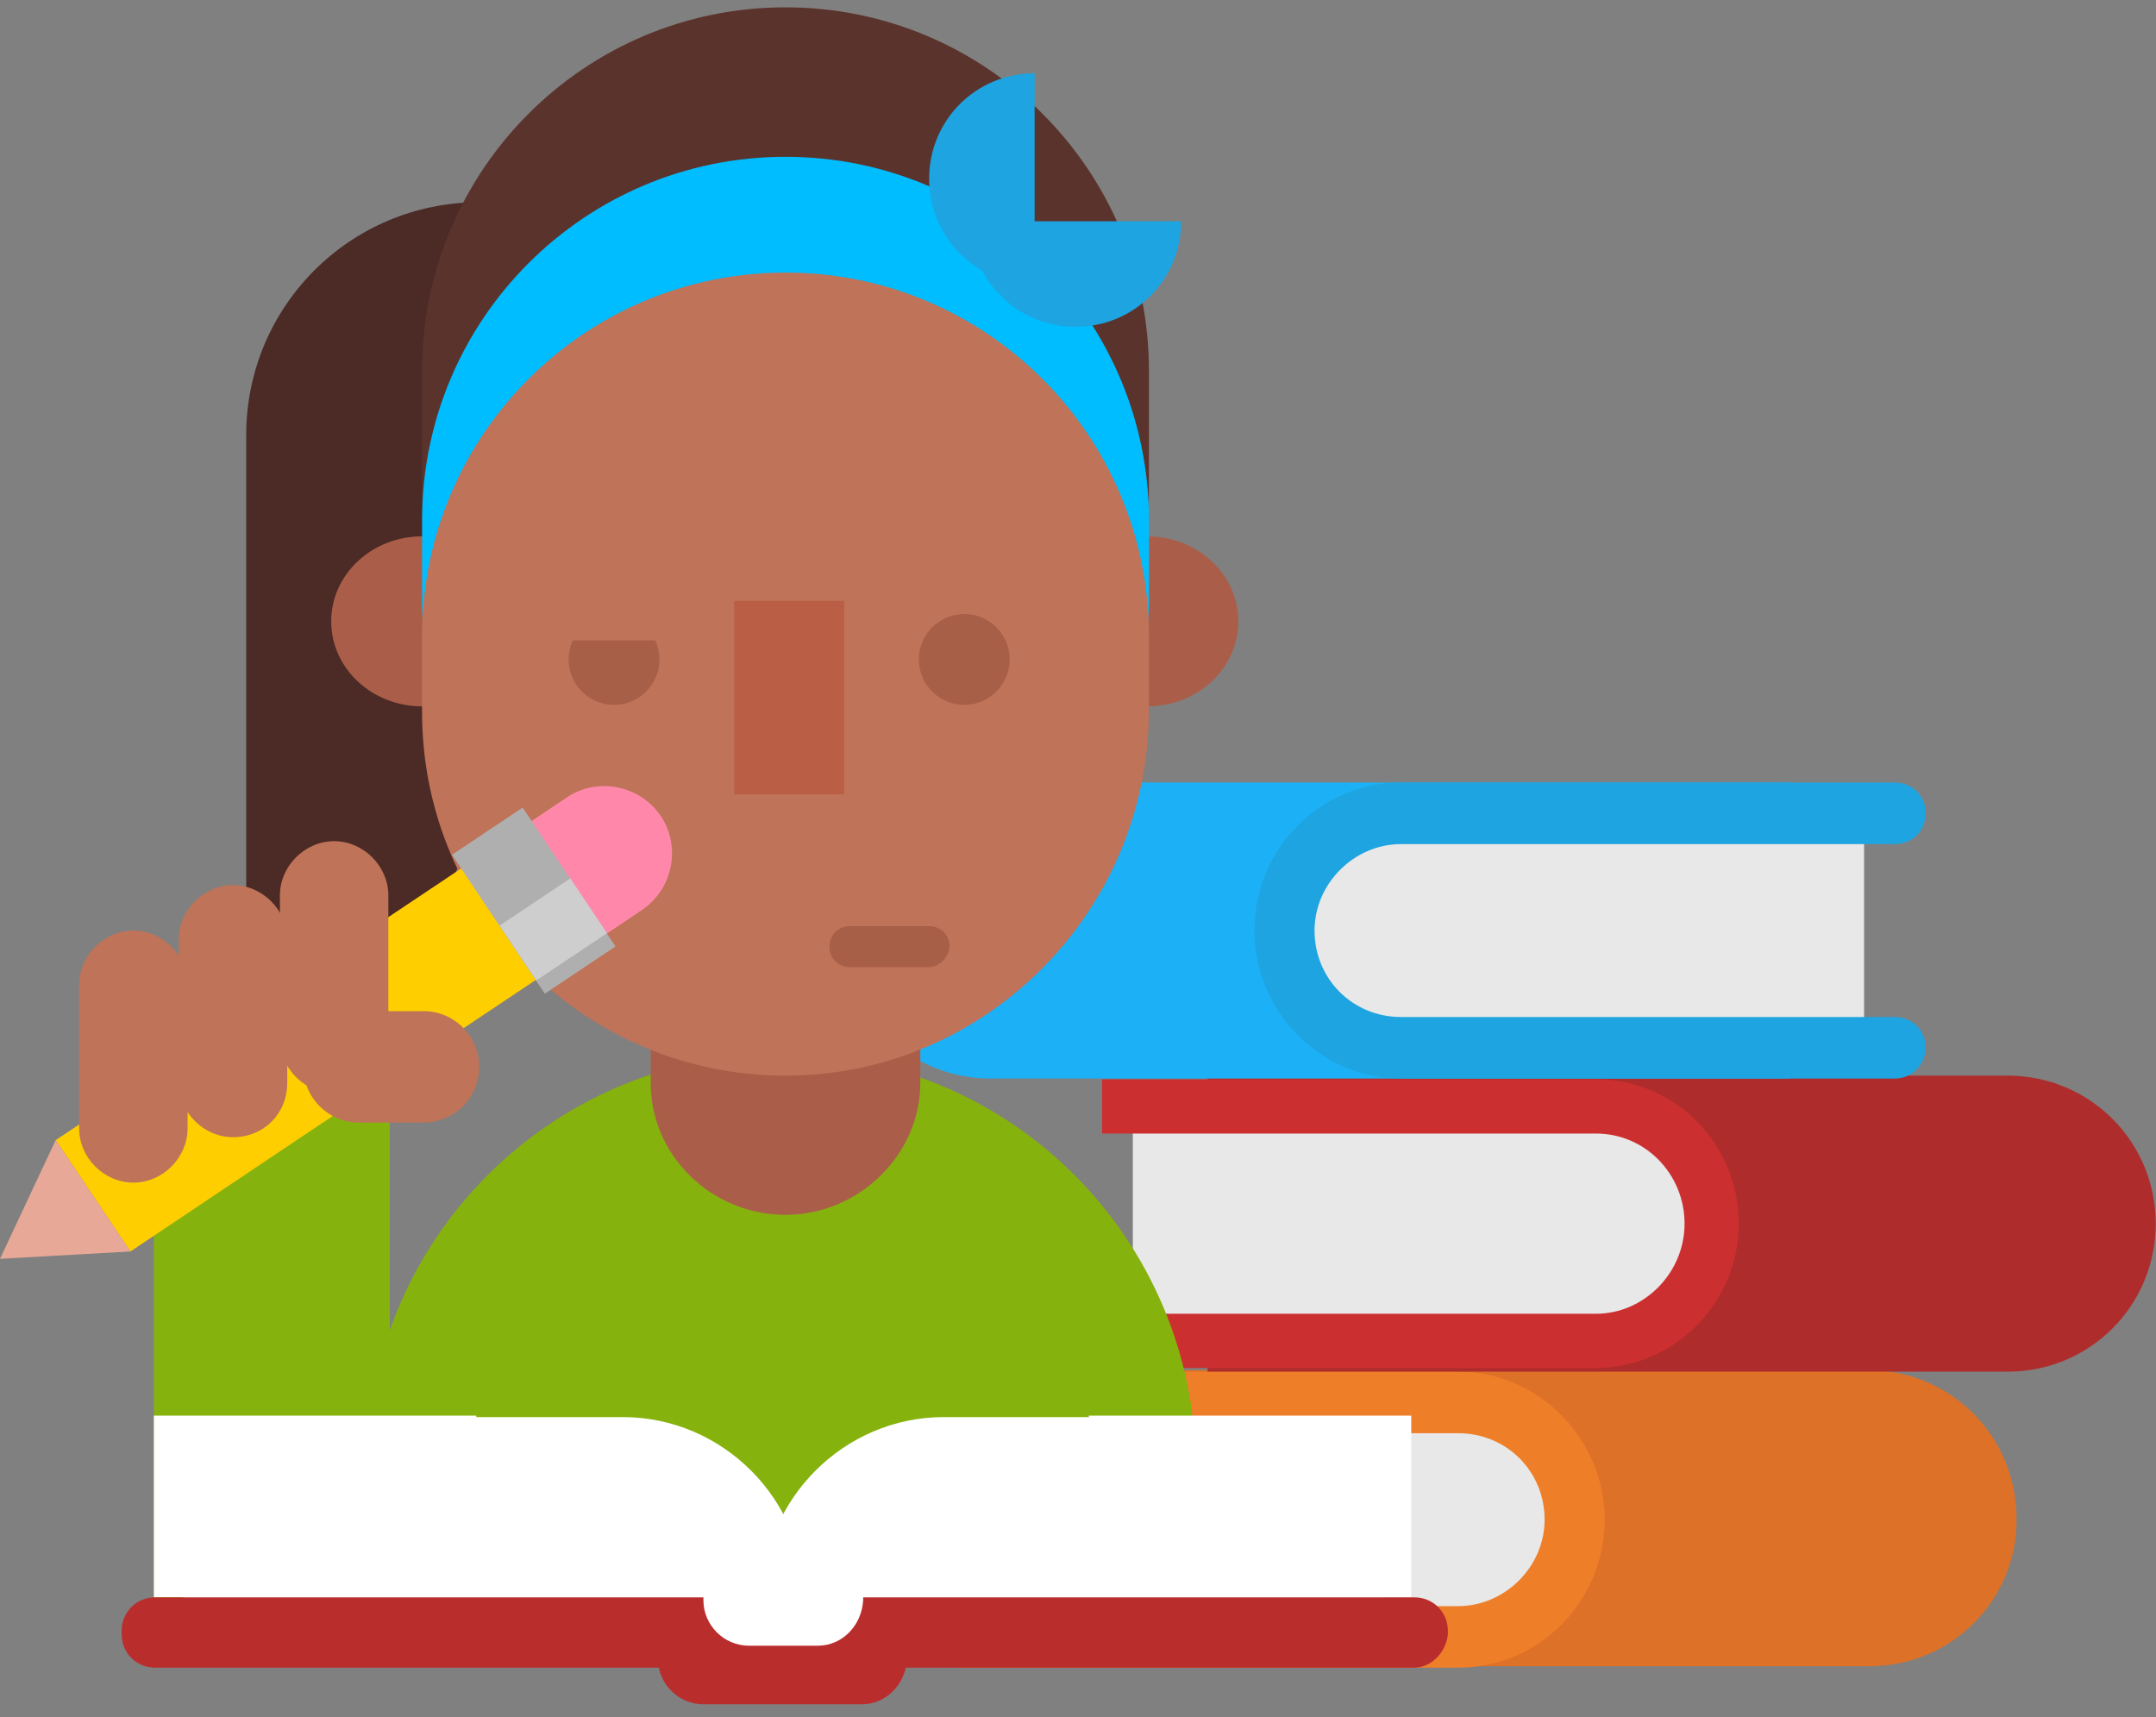 <?xml version="1.0" encoding="UTF-8" standalone="no"?><svg width="167px" height="133px" viewBox="0 0 167 133" version="1.1" xmlns="http://www.w3.org/2000/svg" xmlns:xlink="http://www.w3.org/1999/xlink"><rect x="0" y="0" width="167" height="133" fill="#808080" stroke="none"/><title>she-studies</title><desc>Created with Sketch.</desc><defs/><g id="Page-1" stroke="none" stroke-width="1" fill="none" fill-rule="evenodd"><g id="survey-copy-8" transform="translate(-76, -69)"><g id="she-studies" transform="translate(76, 69)"><g id="Layer_1"><rect id="Rectangle-path" fill="#86B20D" x="11.919" y="80.368" width="18.276" height="46.2"/><path d="M144.843,129.065 L82.865,129.065 L82.865,106.135 L144.73,106.135 C151.086,106.135 156.195,111.243 156.195,117.6 L156.195,117.6 C156.308,123.843 151.2,129.065 144.843,129.065 L144.843,129.065 Z" id="Shape" fill="#DD7128"/><polygon id="Shape" fill="#E8E8E8" points="114.876 126.568 77.076 126.568 77.076 108.519 114.876 108.519 119.757 111.811 121.346 117.486 119.87 123.276"/><path d="M112.946,129.178 L74.692,129.178 C73.33,129.178 72.308,128.157 72.308,126.795 C72.308,125.432 73.33,124.411 74.692,124.411 L112.946,124.411 C116.578,124.411 119.643,121.346 119.643,117.714 C119.643,113.968 116.692,111.016 112.946,111.016 L74.692,111.016 C73.33,111.016 72.308,109.995 72.308,108.632 C72.308,107.27 73.33,106.249 74.692,106.249 L112.946,106.249 C119.189,106.249 124.297,111.47 124.297,117.714 C124.297,123.957 119.303,129.178 112.946,129.178 L112.946,129.178 Z" id="Shape" fill="#EF7E29"/><path d="M155.514,106.249 L93.535,106.249 L93.535,83.319 L155.514,83.319 C161.87,83.319 166.978,88.427 166.978,94.784 L166.978,94.784 C166.978,101.141 161.87,106.249 155.514,106.249 L155.514,106.249 Z" id="Shape" fill="#AF2C2C"/><polygon id="Shape" fill="#E8E8E8" points="125.546 103.751 87.746 103.751 87.746 85.703 125.546 85.703 130.427 88.995 132.016 94.784 130.541 100.459"/><path d="M85.362,85.703 L123.616,85.703 C128.611,85.703 132.584,89.789 132.584,94.784 L132.584,94.784 C132.584,99.778 128.497,103.865 123.616,103.865 L85.362,103.865" id="Shape" stroke="#CC2F2F" stroke-width="4.202"/><path d="M76.735,60.616 L138.6,60.616 L138.6,83.546 L76.735,83.546 C70.378,83.546 65.27,78.438 65.27,72.081 L65.27,72.081 C65.157,65.724 70.378,60.616 76.735,60.616 L76.735,60.616 Z" id="Shape" fill="#1CB0F6"/><polygon id="Shape" fill="#E8E8E8" points="106.589 63.114 144.389 63.114 144.389 81.162 106.589 81.162 101.822 77.87 100.119 72.081 101.595 66.405"/><path d="M146.773,83.546 L108.519,83.546 C102.276,83.546 97.168,78.324 97.168,72.081 C97.168,65.724 102.276,60.616 108.519,60.616 L146.773,60.616 C148.135,60.616 149.157,61.638 149.157,63 C149.157,64.362 148.135,65.384 146.773,65.384 L108.519,65.384 C104.886,65.384 101.822,68.449 101.822,72.081 C101.822,75.827 104.773,78.778 108.519,78.778 L146.773,78.778 C148.135,78.778 149.157,79.8 149.157,81.162 C149.157,82.411 148.135,83.546 146.773,83.546 L146.773,83.546 Z" id="Shape" fill="#1EA4E0"/><path d="M28.378,119.303 L28.378,113.741 C28.378,95.919 42.795,81.616 60.503,81.616 L60.503,81.616 C78.324,81.616 92.627,96.032 92.627,113.741 L92.627,119.303" id="Shape" fill="#86B20D"/><path d="M60.843,61.411 C55.054,61.411 50.4,66.065 50.4,71.627 L50.4,83.886 C50.4,89.562 55.168,94.103 60.843,94.103 C66.519,94.103 71.286,89.449 71.286,83.886 L71.286,71.627 C71.286,66.065 66.519,61.411 60.843,61.411 L60.843,61.411 Z" id="Shape" fill="#AA5E49"/><path d="M37.119,59.708 L37.119,54.6 L37.119,50.4 L37.119,15.665 C27.13,15.665 19.07,23.724 19.07,33.714 L19.07,36.324 L19.07,53.351 L19.07,77.757 C29.059,77.643 37.119,69.584 37.119,59.708 L37.119,59.708 Z" id="Shape" fill="#4C2A26"/><ellipse id="Oval" fill="#AA5E49" cx="32.692" cy="48.13" rx="7.038" ry="6.584"/><ellipse id="Oval" fill="#AA5E49" cx="88.881" cy="48.13" rx="7.038" ry="6.584"/><path d="M60.843,66.065 L60.843,66.065 C45.292,66.065 32.692,53.465 32.692,37.914 L32.692,28.719 C32.692,13.168 45.292,0.568 60.843,0.568 L60.843,0.568 C76.395,0.568 88.995,13.168 88.995,28.719 L88.995,37.914 C88.881,53.465 76.281,66.065 60.843,66.065 L60.843,66.065 Z" id="Shape" fill="#5B332D"/><path d="M60.843,74.692 L60.843,74.692 C45.292,74.692 32.692,62.092 32.692,46.541 L32.692,40.297 C32.692,24.746 45.292,12.146 60.843,12.146 L60.843,12.146 C76.395,12.146 88.995,24.746 88.995,40.297 L88.995,46.541 C88.881,62.092 76.281,74.692 60.843,74.692 L60.843,74.692 Z" id="Shape" fill="#00BDFF"/><path d="M60.843,83.319 L60.843,83.319 C45.292,83.319 32.692,70.719 32.692,55.168 L32.692,49.265 C32.692,33.714 45.292,21.114 60.843,21.114 L60.843,21.114 C76.395,21.114 88.995,33.714 88.995,49.265 L88.995,55.168 C88.881,70.719 76.281,83.319 60.843,83.319 L60.843,83.319 Z" id="Shape" fill="#BF7358"/><path d="M91.492,17.141 C91.492,21.681 87.859,25.314 83.319,25.314 C78.778,25.314 75.146,21.681 75.146,17.141" id="Shape" fill="#1EA4E0"/><path d="M80.141,5.676 C75.6,5.676 71.968,9.308 71.968,13.849 C71.968,18.389 75.6,22.022 80.141,22.022" id="Shape" fill="#1EA4E0"/><ellipse id="Oval" fill="#A85F48" cx="47.562" cy="51.081" rx="3.519" ry="3.519"/><ellipse id="Oval" fill="#A85F48" cx="74.692" cy="51.081" rx="3.519" ry="3.519"/><g id="Group" transform="translate(0, 60.162)"><path d="M23.611,27.697 L48.924,10.784 C51.308,9.195 51.989,5.903 50.4,3.519 L50.4,3.519 C48.811,1.135 45.519,0.568 43.135,2.157 L17.822,19.07" id="Shape" fill="#FFCE00"/><g><polyline id="Shape" fill="#FFCE00" points="27.357 12.827 4.314 28.151 10.103 36.778 33.146 21.341"/><polygon id="Shape" fill="#E8A897" points="4.314 28.151 0 37.346 10.103 36.778"/><path d="M51.195,3.065 C52.784,5.449 52.103,8.741 49.719,10.33 L43.476,14.53 L38.368,5.335 L38.368,5.335 L43.93,1.589 C46.314,1.16573418e-14 49.605,0.681 51.195,3.065 L51.195,3.065 Z" id="Shape" fill="#FF88AA"/><rect id="Rectangle-path" fill="#AFAFAF" transform="translate(41.344, 9.599) rotate(56.242) translate(-41.344, -9.599)" x="34.873" y="6.307" width="12.941" height="6.584"/><rect id="Rectangle-path" fill="#CECECE" transform="translate(42.858, 11.829) rotate(56.242) translate(-42.858, -11.829)" x="40.304" y="8.537" width="5.108" height="6.584"/></g></g><rect id="Rectangle-path" fill="#BA5E45" x="56.87" y="46.541" width="8.514" height="14.984"/><path d="M14.189,123.843 C14.189,116.124 20.546,109.768 28.265,109.768 L48.243,109.768 C55.962,109.768 62.319,116.124 62.319,123.843" id="Shape" fill="#FFFFFF"/><rect id="Rectangle-path" fill="#FFFFFF" x="11.919" y="109.654" width="24.973" height="14.076"/><path d="M32.805,86.951 L27.811,86.951 C25.427,86.951 23.497,85.022 23.497,82.638 L23.497,82.638 C23.497,80.254 25.427,78.324 27.811,78.324 L32.805,78.324 C35.189,78.324 37.119,80.254 37.119,82.638 L37.119,82.638 C37.119,85.022 35.189,86.951 32.805,86.951 L32.805,86.951 Z" id="Shape" fill="#BF7358"/><path d="M107.157,123.843 C107.157,116.124 100.8,109.768 93.081,109.768 L73.103,109.768 C65.384,109.768 59.027,116.124 59.027,123.843" id="Shape" fill="#FFFFFF"/><rect id="Rectangle-path" fill="#FFFFFF" x="84.341" y="109.654" width="24.973" height="14.076"/><path d="M109.541,129.178 L12.032,129.178 C10.557,129.178 9.422,128.043 9.422,126.568 L9.422,126.341 C9.422,124.865 10.557,123.73 12.032,123.73 L109.541,123.73 C111.016,123.73 112.151,124.865 112.151,126.341 L112.151,126.568 C112.038,127.93 110.903,129.178 109.541,129.178 L109.541,129.178 Z" id="Shape" fill="#BA2D2D"/><path d="M66.746,132.016 L54.486,132.016 C52.557,132.016 50.968,130.427 50.968,128.497 L50.968,128.27 C50.968,126.341 52.557,124.751 54.486,124.751 L66.746,124.751 C68.676,124.751 70.265,126.341 70.265,128.27 L70.265,128.497 C70.151,130.427 68.676,132.016 66.746,132.016 L66.746,132.016 Z" id="Shape" fill="#BA2D2D"/><path d="M63.341,127.476 L58.005,127.476 C56.076,127.476 54.486,125.886 54.486,123.957 L54.486,123.73 C54.486,121.8 56.076,120.211 58.005,120.211 L63.341,120.211 C65.27,120.211 66.859,121.8 66.859,123.73 L66.859,123.957 C66.746,125.886 65.27,127.476 63.341,127.476 L63.341,127.476 Z" id="Shape" fill="#FFFFFF"/><rect id="Rectangle-path" fill="#BF7358" x="39.843" y="43.135" width="12.941" height="6.47"/><path d="M71.854,74.919 L65.838,74.919 C64.93,74.919 64.249,74.238 64.249,73.33 L64.249,73.33 C64.249,72.422 64.93,71.741 65.838,71.741 L71.968,71.741 C72.876,71.741 73.557,72.422 73.557,73.33 L73.557,73.33 C73.443,74.238 72.762,74.919 71.854,74.919 L71.854,74.919 Z" id="Shape" fill="#A85F48"/><path d="M25.881,84.681 L25.881,84.681 C23.611,84.681 21.681,82.751 21.681,80.481 L21.681,69.357 C21.681,67.086 23.611,65.157 25.881,65.157 L25.881,65.157 C28.151,65.157 30.081,67.086 30.081,69.357 L30.081,80.481 C30.081,82.751 28.151,84.681 25.881,84.681 L25.881,84.681 Z" id="Shape" fill="#BF7358"/><path d="M18.049,88.086 L18.049,88.086 C15.778,88.086 13.849,86.157 13.849,83.886 L13.849,72.762 C13.849,70.492 15.778,68.562 18.049,68.562 L18.049,68.562 C20.319,68.562 22.249,70.492 22.249,72.762 L22.249,83.886 C22.249,86.27 20.432,88.086 18.049,88.086 L18.049,88.086 Z" id="Shape" fill="#BF7358"/><path d="M10.33,91.605 L10.33,91.605 C8.059,91.605 6.13,89.676 6.13,87.405 L6.13,76.281 C6.13,74.011 8.059,72.081 10.33,72.081 L10.33,72.081 C12.6,72.081 14.53,74.011 14.53,76.281 L14.53,87.405 C14.53,89.676 12.6,91.605 10.33,91.605 L10.33,91.605 Z" id="Shape" fill="#BF7358"/></g></g></g></g></svg>